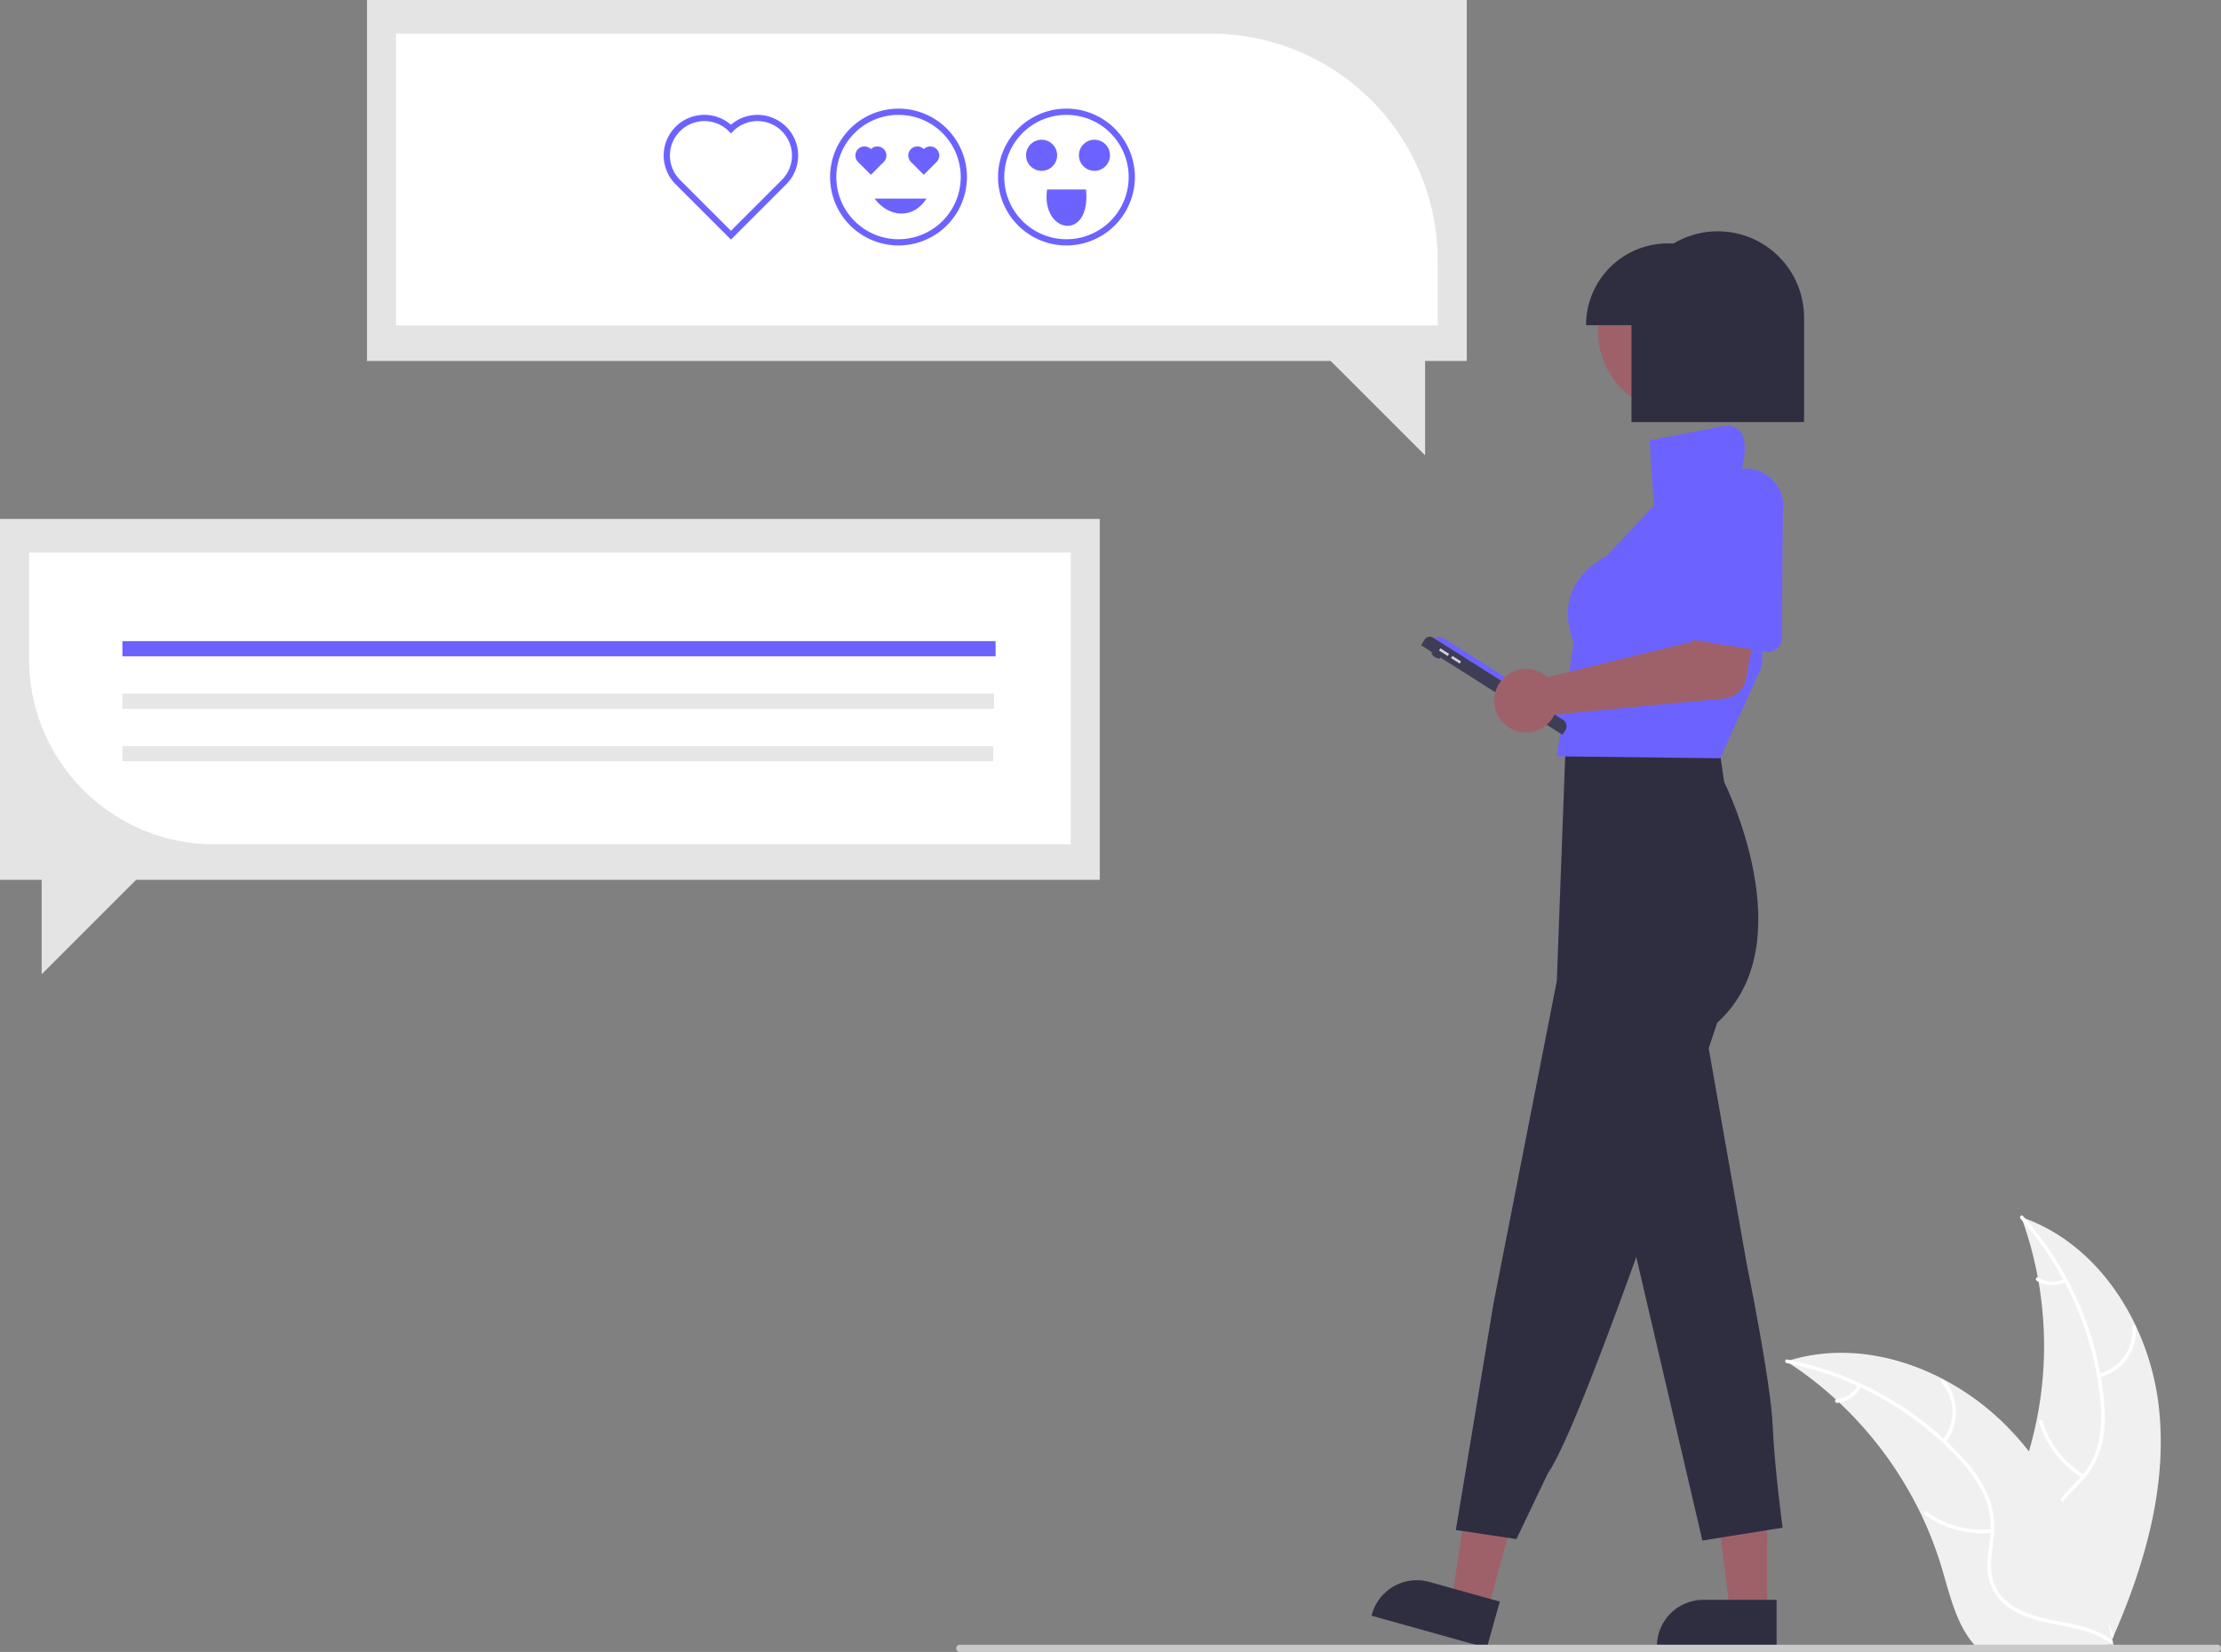 <svg xmlns="http://www.w3.org/2000/svg" data-name="Layer 1" width="733.483" height="545.691"
    viewBox="0 0 733.483 545.691" xmlns:xlink="http://www.w3.org/1999/xlink">
    <rect x="0" y="0" width="733.483" height="545.691" fill="#808080" stroke="none"/>
    <path
        d="M946.085,640.863c-3.318-26.678-19.851-52.964-45.294-61.646a123.863,123.863,0,0,1-.006,85.04c-3.91,10.575-9.359,21.93-5.682,32.589,2.288,6.632,7.886,11.706,14.142,14.878,6.257,3.173,13.202,4.685,20.059,6.167l1.35,1.116C941.539,694.427,949.402,667.542,946.085,640.863Z"
        transform="translate(-233.258 -177.155)" fill="#f0f0f0" />
    <path
        d="M900.538,579.722a105.87,105.87,0,0,1,26.319,59.583,45.591,45.591,0,0,1-.519,14.275,26.149,26.149,0,0,1-6.503,12.128c-2.931,3.221-6.303,6.175-8.4,10.052a16.011,16.011,0,0,0-.782,13.071c1.852,5.311,5.501,9.64,9.218,13.749,4.126,4.563,8.484,9.236,10.238,15.285.213.733,1.337.36,1.125-.371-3.051-10.524-13.268-16.502-18.14-25.981-2.273-4.423-3.228-9.558-1.096-14.227,1.864-4.083,5.338-7.133,8.334-10.368a27.902,27.902,0,0,0,6.801-11.622,42.148,42.148,0,0,0,1.066-14.203,102.712,102.712,0,0,0-7.502-31.213A107.747,107.747,0,0,0,901.322,578.834c-.507-.567-1.287.325-.784.889Z"
        transform="translate(-233.258 -177.155)" fill="#fff" />
    <path
        d="M926.538,632.135a15.884,15.884,0,0,0,12.091-16.639c-.06-.76-1.244-.702-1.184.059a14.708,14.708,0,0,1-11.279,15.455c-.742.176-.366,1.3.371,1.125Z"
        transform="translate(-233.258 -177.155)" fill="#fff" />
    <path
        d="M921.536,664.272A30.615,30.615,0,0,1,907.865,646.64c-.215-.732-1.34-.36-1.125.371a31.844,31.844,0,0,0,14.264,18.319c.657.39,1.186-.671.533-1.058Z"
        transform="translate(-233.258 -177.155)" fill="#fff" />
    <path
        d="M914.957,599.626a8.991,8.991,0,0,1-8.52-.433c-.652-.398-1.18.663-.533,1.058a10.075,10.075,0,0,0,9.425.499.612.612,0,0,0,.377-.748.595.595,0,0,0-.748-.377Z"
        transform="translate(-233.258 -177.155)" fill="#fff" />
    <path
        d="M823.237,626.868c.4.26.8.52,1.2.79a118.407,118.407,0,0,1,15.14,11.82c.37.33.74.67,1.1,1.01a124.827,124.827,0,0,1,27.11,37.11,121.222,121.222,0,0,1,6.64,17.18c2.45,8.13,4.46,17.14,9.31,23.79a20.798,20.798,0,0,0,1.62,2h43.83c.1-.05.2-.09.3-.14l1.75.08c-.07-.31-.15-.63-.22-.94-.04-.18-.09-.36-.13-.54-.03-.12-.06-.24-.08-.35-.01-.04-.02-.08-.03-.11-.02-.11-.05-.21-.07-.31q-.66-2.685-1.36-5.37c0-.01,0-.01-.01-.02-3.59-13.63-8.35-27.08-15-39.38-.2-.37-.4-.75-.62-1.12a115.674,115.674,0,0,0-10.39-15.76,102.258,102.258,0,0,0-6.81-7.79,85.037,85.037,0,0,0-21.28-15.94c-15.72-8.3-33.92-11.48-50.72-6.41C824.087,626.598,823.667,626.728,823.237,626.868Z"
        transform="translate(-233.258 -177.155)" fill="#f0f0f0" />
    <path
        d="M823.335,627.424a105.87,105.87,0,0,1,56.888,31.728,45.591,45.591,0,0,1,8.181,11.71A26.148,26.148,0,0,1,890.513,684.462c-.401,4.336-1.314,8.725-.655,13.084a16.011,16.011,0,0,0,7.245,10.907c4.676,3.126,10.197,4.385,15.638,5.429,6.042,1.159,12.335,2.267,17.377,6.04.611.457,1.285-.517.675-.974-8.773-6.566-20.529-5.188-30.126-9.823-4.478-2.163-8.332-5.688-9.441-10.699-.97-4.382-.033-8.909.412-13.296a27.903,27.903,0,0,0-1.567-13.374,42.148,42.148,0,0,0-7.7-11.981A102.712,102.712,0,0,0,857.589,639.369a107.747,107.747,0,0,0-34.163-13.126c-.746-.148-.832,1.035-.091,1.182Z"
        transform="translate(-233.258 -177.155)" fill="#fff" />
    <path
        d="M875.651,653.62a15.884,15.884,0,0,0-.364-20.565c-.506-.57-1.416.189-.91.76a14.708,14.708,0,0,1,.299,19.13c-.486.587.491,1.259.974.675Z"
        transform="translate(-233.258 -177.155)" fill="#fff" />
    <path
        d="M891.006,682.29a30.615,30.615,0,0,1-21.531-5.847c-.613-.455-1.286.519-.675.974a31.844,31.844,0,0,0,22.418,6.039c.759-.084.543-1.25-.212-1.166Z"
        transform="translate(-233.258 -177.155)" fill="#fff" />
    <path
        d="M846.831,634.635a8.991,8.991,0,0,1-7.064,4.785c-.76.075-.543,1.24.212,1.166a10.075,10.075,0,0,0,7.826-5.276.612.612,0,0,0-.15-.824.595.595,0,0,0-.824.15Z"
        transform="translate(-233.258 -177.155)" fill="#fff" />
    <polygon
        points="121.202 0 484.397 0 484.397 119.231 470.64 119.231 470.64 150.414 439.456 119.231 121.202 119.231 121.202 0"
        fill="#e4e4e4" />
    <path d="M708.067,284.65H364.049V188.265h269.1a75.003,75.003,0,0,1,74.918,74.918Z"
        transform="translate(-233.258 -177.155)" fill="#fff" />
    <polygon
        points="363.195 171.414 0 171.414 0 290.644 13.757 290.644 13.757 321.828 44.941 290.644 363.195 290.644 363.195 171.414"
        fill="#e4e4e4" />
    <path d="M586.865,456.064H303.982a61.204,61.204,0,0,1-61.134-61.134V359.679H586.865Z"
        transform="translate(-233.258 -177.155)" fill="#fff" />
    <rect x="40.424" y="211.79" width="288.371" height="5.012" fill="#6c63ff" />
    <rect x="40.424" y="229.128" width="287.85" height="5.012" fill="#e6e6e6" />
    <rect x="40.424" y="246.466" width="287.569" height="5.012" fill="#e6e6e6" />
    <path
        d="M474.651,256.297l-18.268-18.268a13.431,13.431,0,0,1,18.268-19.67,13.432,13.432,0,0,1,18.269,19.67Zm-8.771-39.138a11.372,11.372,0,0,0-8.045,19.417l16.816,16.816L491.468,236.576a11.377,11.377,0,1,0-16.09-16.09l-.726.726-.726-.726a11.343,11.343,0,0,0-8.045-3.327Z"
        transform="translate(-233.258 -177.155)" fill="#6c63ff" />
    <path
        d="M538.332,226.409a3.001,3.001,0,0,0-4.245,4.244l0.0 0,4.244,4.244,4.244-4.244a3.001,3.001,0,1,0-4.244-4.245Z"
        transform="translate(-233.258 -177.155)" fill="#6c63ff" />
    <path
        d="M520.871,226.409a3.001,3.001,0,0,0-4.245,4.244l0.0 0,4.244,4.244,4.244-4.244a3.001,3.001,0,1,0-4.244-4.245Z"
        transform="translate(-233.258 -177.155)" fill="#6c63ff" />
    <path
        d="M529.993,258.235a22.596,22.596,0,1,1,22.596-22.596h0A22.622,22.622,0,0,1,529.993,258.235Zm0-43.138a20.542,20.542,0,1,0,20.542,20.542A20.542,20.542,0,0,0,529.993,215.097Z"
        transform="translate(-233.258 -177.155)" fill="#6c63ff" />
    <path
        d="M585.457,258.235a22.596,22.596,0,1,1,22.596-22.596h0A22.622,22.622,0,0,1,585.457,258.235Zm0-43.138a20.542,20.542,0,1,0,20.542,20.542A20.542,20.542,0,0,0,585.457,215.097Z"
        transform="translate(-233.258 -177.155)" fill="#6c63ff" />
    <circle cx="361.443" cy="51.294" r="5.136" fill="#6c63ff" />
    <circle cx="343.982" cy="51.294" r="5.136" fill="#6c63ff" />
    <path
        d="M579.055,239.747c-2.096,14.497,14.534,17.438,12.87-.001C592.024,239.735,579.725,239.756,579.055,239.747Z"
        transform="translate(-233.258 -177.155)" fill="#6c63ff" />
    <path d="M522.08,242.756c4.697,6.314,12.817,6.881,17.158,0Z" transform="translate(-233.258 -177.155)"
        fill="#6c63ff" />
    <polygon points="583.591 532.478 571.331 532.478 565.499 485.19 583.593 485.19 583.591 532.478" fill="#9e616a" />
    <path d="M819.976,721.517l-39.531-.001v-.5A15.387,15.387,0,0,1,795.832,705.629h.001l24.144.001Z"
        transform="translate(-233.258 -177.155)" fill="#2f2e41" />
    <polygon points="491.214 532.075 479.406 528.776 486.513 481.663 503.94 486.532 491.214 532.075" fill="#9e616a" />
    <path
        d="M724.286,721.517,686.213,710.878l.135-.482a15.387,15.387,0,0,1,18.959-10.678l.001 0,23.253,6.498Z"
        transform="translate(-233.258 -177.155)" fill="#2f2e41" />
    <circle cx="554.587" cy="109.533" r="26.821" fill="#9e616a" />
    <path
        d="M800.541,420.937l2.126,14.555s26.821,53.315-2.29,79.481c0,0-43.502,131.188-55.931,148.85L734.053,685.568l-20-3,12.403-74.676,20.933-106.657,3.107-83.243S796.289,414.722,800.541,420.937Z"
        transform="translate(-233.258 -177.155)" fill="#2f2e41" />
    <path
        d="M795.471,511.684l14.719,83.434s7.85,38.269,8.504,52.988,3.271,33.69,3.271,33.69l-26.494,4.252L769.304,573.83Z"
        transform="translate(-233.258 -177.155)" fill="#2f2e41" />
    <path
        d="M817.053,348.568l-1.905,48.567L805.087,419.39l-3.729,8.252-53.969-.654,5.56-37.615c-7.85-20.279,10.794-28.456,10.794-28.456l15.7-16.73-1.39-21.618,23.632-4.5c12.298-2.342,6.368,15.5,6.368,15.5C824.408,331.933,817.053,348.568,817.053,348.568Z"
        transform="translate(-233.258 -177.155)" fill="#6c63ff" />
    <ellipse cx="707.466" cy="393.658" rx="0.638" ry="1.702"
        transform="translate(-236.87 603.599) rotate(-57.656)" fill="#3f3d56" />
    <path
        d="M706.117,389.028h0a2.978,2.978,0,0,1,4.109-.923l0,0,37.735,23.896A2.978,2.978,0,0,1,748.883,416.11h0L706.117,389.028Z"
        transform="translate(-233.258 -177.155)" fill="#6c63ff" />
    <path
        d="M702.548,390.292l1.187-1.875a2.035,2.035,0,0,1,2.808-.63h0l42.965,27.207a2.41,2.41,0,0,1,.747,3.325l-.986,1.558h0l-46.72-29.585Z"
        transform="translate(-233.258 -177.155)" fill="#3f3d56" />
    <rect x="709.73" y="390.89" width="0.851" height="3.403"
        transform="translate(-234.719 605.376) rotate(-57.656)" fill="#d0cde1" />
    <rect x="713.683" y="393.393" width="0.851" height="3.403"
        transform="translate(-234.995 609.879) rotate(-57.656)" fill="#d0cde1" />
    <path
        d="M742.935,399.822a10.527,10.527,0,0,1,1.306,1.02L792.417,389.067l3.393-11.56,18.116,2.84-4.018,21.049a8,8,0,0,1-7.099,6.464l-56.167,5.354a10.497,10.497,0,1,1-3.707-13.392Z"
        transform="translate(-233.258 -177.155)" fill="#9e616a" />
    <path
        d="M790.957,386.677a4.495,4.495,0,0,1-.451-3.72l6.867-40.516a12.497,12.497,0,0,1,24.681,3.95l-.33,41.656a4.5,4.5,0,0,1-5.224,4.376l-22.431-3.657A4.495,4.495,0,0,1,790.957,386.677Z"
        transform="translate(-233.258 -177.155)" fill="#6c63ff" />
    <path
        d="M800.553,253.568h-0a28.361,28.361,0,0,0-14.559,4h-1.941a27,27,0,0,0-27,27h15v32h57v-34.5A28.5,28.5,0,0,0,800.553,253.568Z"
        transform="translate(-233.258 -177.155)" fill="#2f2e41" />
    <path d="M965.551,722.846H550.257a1.191,1.191,0,1,1,0-2.381h415.294a1.191,1.191,0,1,1,0,2.381Z"
        transform="translate(-233.258 -177.155)" fill="#cacaca" />
</svg>